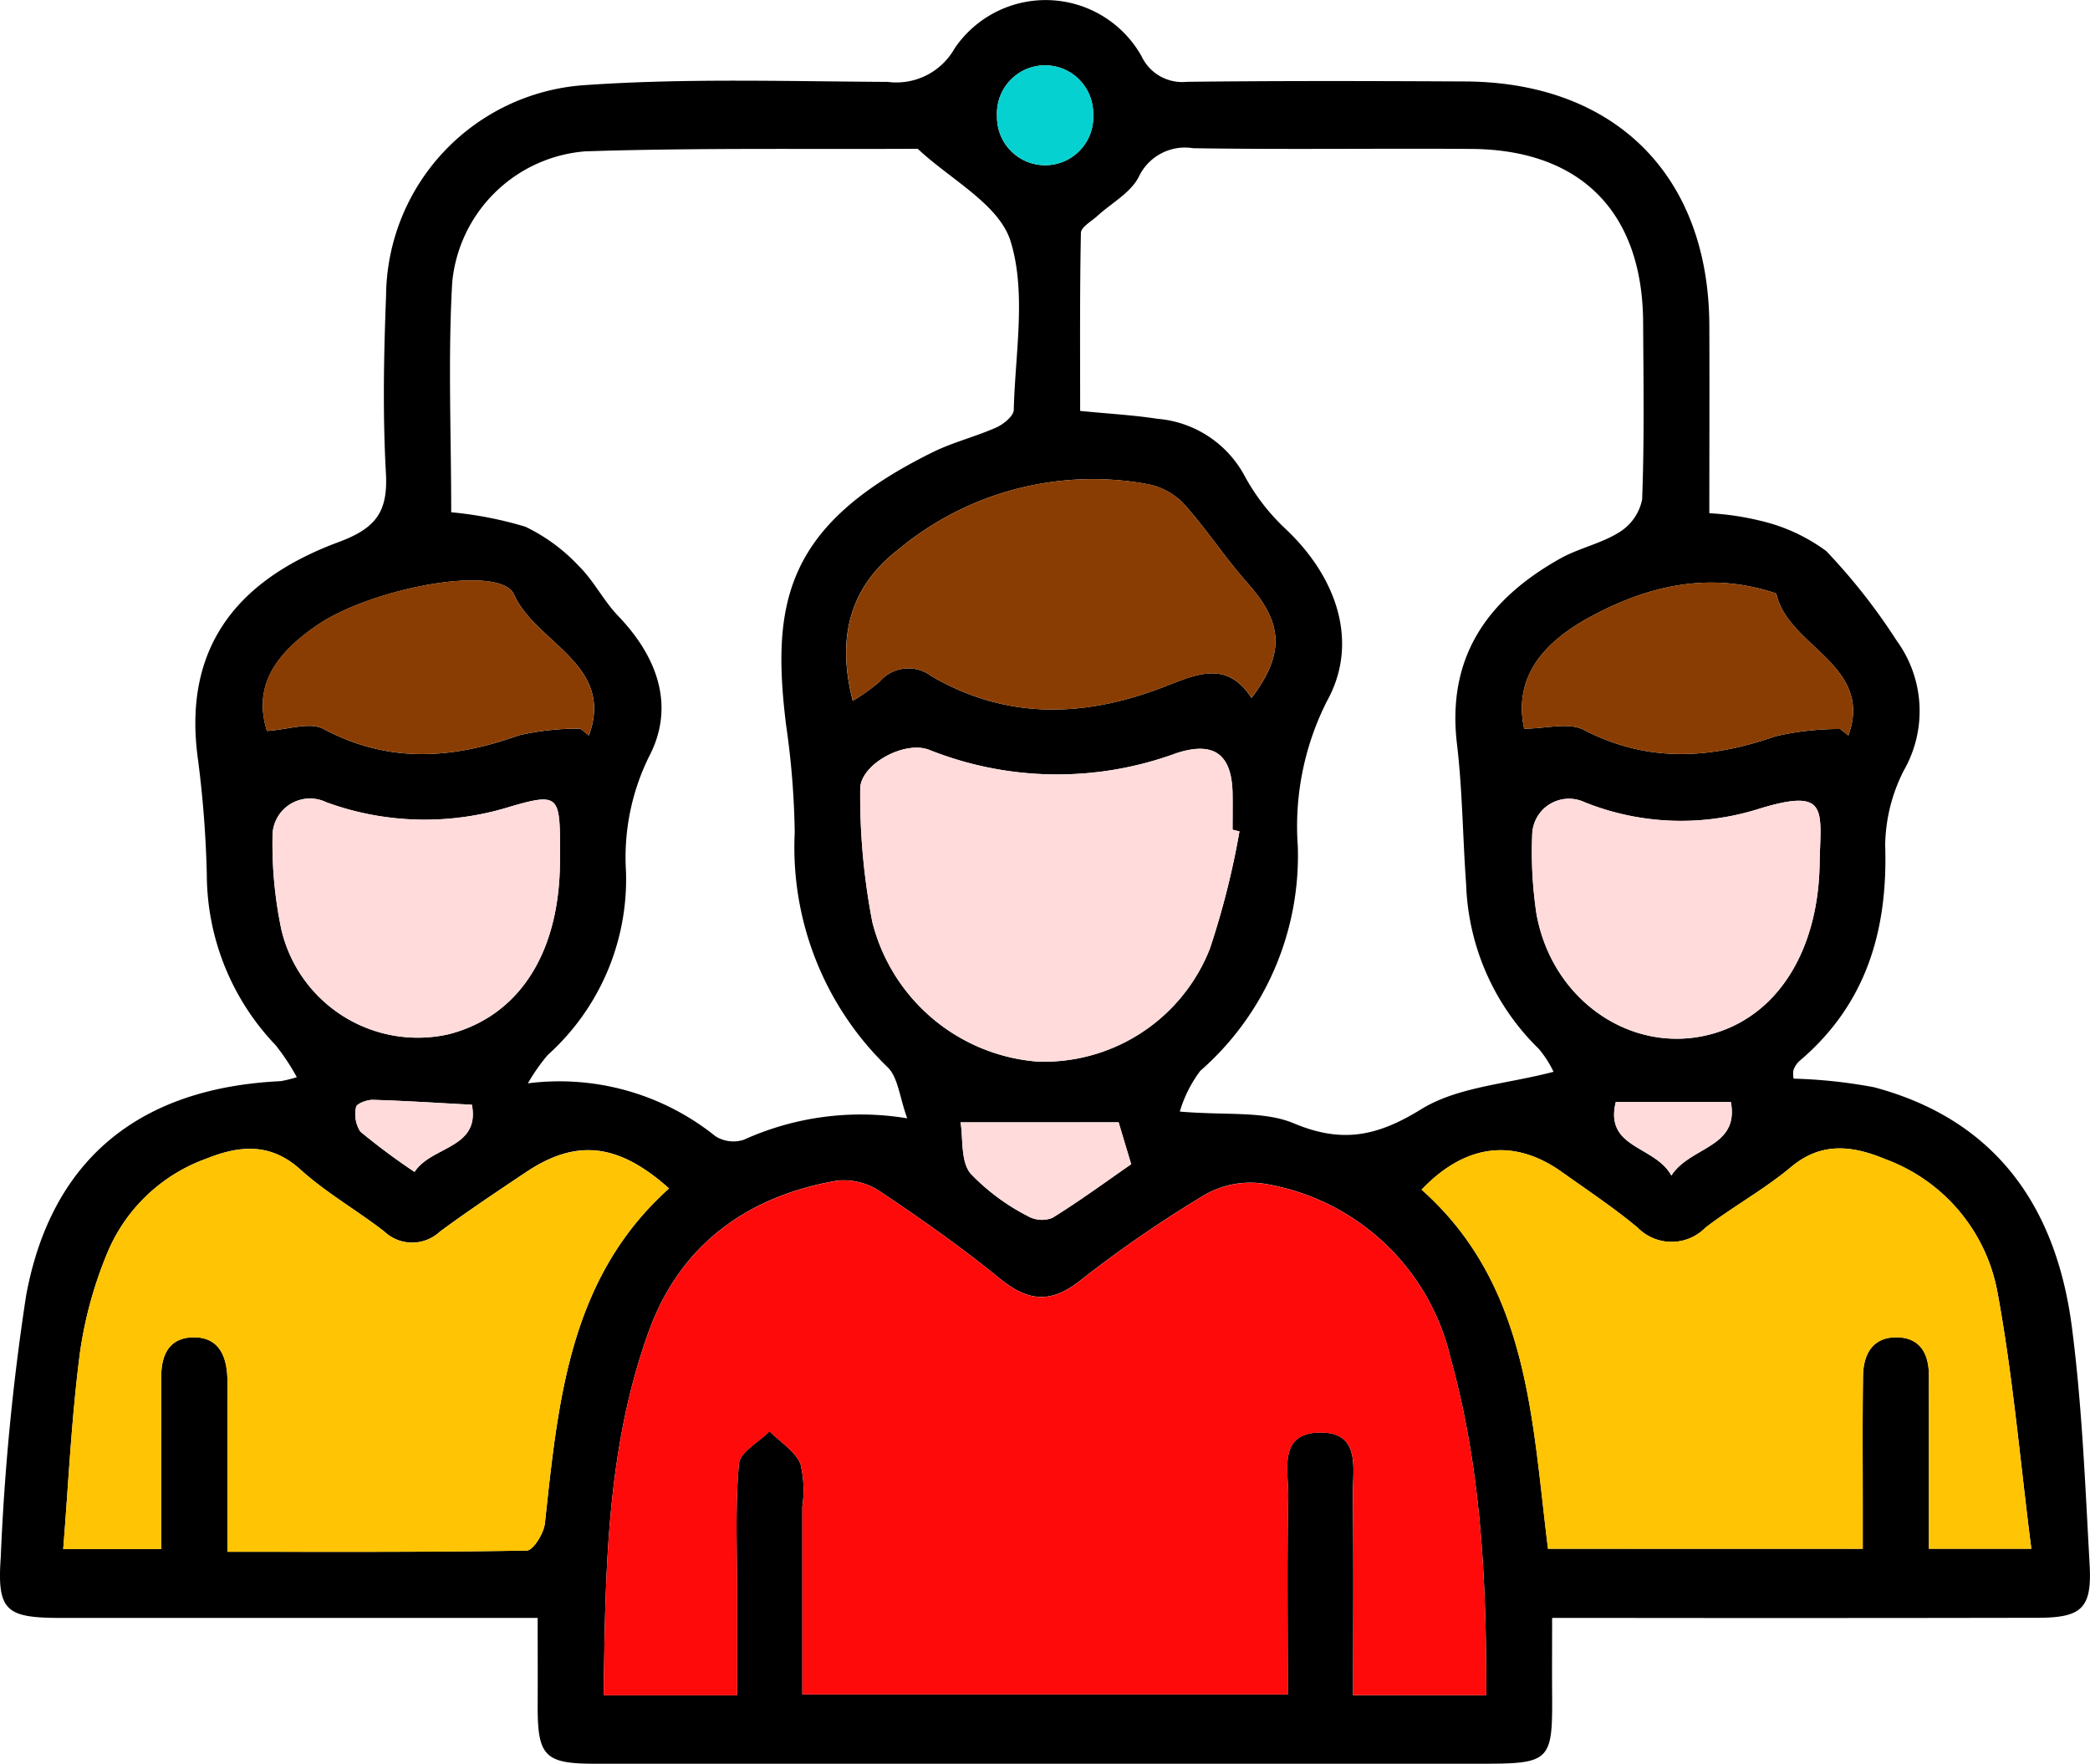 <svg id="Grupo_1003484" data-name="Grupo 1003484" xmlns="http://www.w3.org/2000/svg" xmlns:xlink="http://www.w3.org/1999/xlink" width="110.845" height="93.537" viewBox="0 0 110.845 93.537">
  <defs>
    <clipPath id="clip-path">
      <rect id="Rectángulo_353427" data-name="Rectángulo 353427" width="110.845" height="93.537" fill="none"/>
    </clipPath>
  </defs>
  <g id="Grupo_1003483" data-name="Grupo 1003483" clip-path="url(#clip-path)">
    <path id="Trazado_715448" data-name="Trazado 715448" d="M15.742,57.128a11.819,11.819,0,0,0-1.126-1.7,13.144,13.144,0,0,1-3.647-9.01,57.737,57.737,0,0,0-.461-6.084c-.922-6.443,2.6-9.785,7.453-11.586,1.973-.732,2.62-1.6,2.507-3.646-.174-3.122-.115-6.265.007-9.393A11.29,11.29,0,0,1,30.99,4.516c5.343-.375,10.728-.2,16.093-.173a3.539,3.539,0,0,0,3.54-1.767,5.83,5.83,0,0,1,9.924.414,2.383,2.383,0,0,0,2.4,1.349c4.92-.057,9.841-.044,14.762-.019,7.962.042,12.916,5,12.947,12.933.013,3.255,0,6.51,0,9.966a14.6,14.6,0,0,1,2.649.385,9.522,9.522,0,0,1,3.554,1.623,31.938,31.938,0,0,1,3.735,4.753,6.337,6.337,0,0,1,.38,6.875,8.978,8.978,0,0,0-.992,3.958c.149,4.538-1,8.46-4.567,11.474a1.223,1.223,0,0,0-.3.475,1.32,1.32,0,0,0,.011.443,26.881,26.881,0,0,1,4.266.457c6.481,1.73,9.665,6.364,10.491,12.709.543,4.17.707,8.393.942,12.6.13,2.325-.413,2.824-2.754,2.828q-11.789.022-23.578.006H82.318c0,1.481-.008,2.744,0,4.007.028,3.61-.088,3.727-3.788,3.727H53.8q-11.12,0-22.239,0c-2.687,0-3.058-.4-3.045-3.139.007-1.456,0-2.912,0-4.594H26.363q-11.6,0-23.194,0C.316,85.8-.161,85.418.04,82.592A125.743,125.743,0,0,1,1.385,68.711c1.343-7.283,6.065-11.02,13.5-11.372a6.541,6.541,0,0,0,.856-.211M78.826,89.9c.011-6.088-.275-12.048-1.89-17.862a12.159,12.159,0,0,0-9.9-9.263,4.857,4.857,0,0,0-3.153.6,64.426,64.426,0,0,0-6.617,4.557c-1.554,1.215-2.756,1.081-4.229-.119-2.025-1.651-4.172-3.161-6.344-4.616a3.477,3.477,0,0,0-2.27-.587c-4.757.808-8.327,3.387-9.992,7.94-2.265,6.194-2.325,12.723-2.415,19.352h7.074c0-1.913,0-3.743,0-5.572,0-2.236-.1-4.484.1-6.7.058-.619,1.056-1.15,1.623-1.722.566.565,1.335,1.039,1.639,1.721a5.965,5.965,0,0,1,.1,2.273c0,3.3,0,6.607,0,9.956H68.3c0-3.6-.044-7.045.022-10.485.026-1.354-.567-3.365,1.668-3.4,2.213-.031,1.743,1.936,1.76,3.324.042,3.5.014,7,.014,10.605ZM23.93,27.168a19.968,19.968,0,0,1,3.931.766,9.474,9.474,0,0,1,2.828,2.076c.8.782,1.317,1.846,2.095,2.655,2.207,2.3,2.984,4.912,1.631,7.475A12.077,12.077,0,0,0,33.2,46.218a12.531,12.531,0,0,1-4.154,9.736,10.146,10.146,0,0,0-1.049,1.5,13.21,13.21,0,0,1,9.94,2.8,1.779,1.779,0,0,0,1.509.194,15.04,15.04,0,0,1,8.669-1.138c-.41-1.124-.481-2.171-1.041-2.712a16.215,16.215,0,0,1-4.925-12.445,43.7,43.7,0,0,0-.458-5.7c-.812-6.552.017-10.634,7.768-14.466,1.08-.534,2.279-.825,3.383-1.317.383-.171.916-.606.924-.93.072-3,.68-6.208-.17-8.949-.605-1.954-3.211-3.287-4.924-4.9-5.881.031-11.765-.056-17.64.136a7.7,7.7,0,0,0-7.05,6.964c-.226,4.006-.052,8.035-.052,12.176M62.567,58.951c2.457.214,4.451-.047,6.054.626,2.56,1.074,4.423.689,6.753-.749,1.93-1.192,4.512-1.327,7.02-1.986a5.706,5.706,0,0,0-.789-1.223,12.781,12.781,0,0,1-3.847-8.72c-.182-2.479-.193-4.976-.486-7.44-.553-4.648,1.652-7.691,5.474-9.836.993-.557,2.175-.792,3.131-1.394a2.657,2.657,0,0,0,1.215-1.739c.121-3.127.07-6.261.053-9.392-.03-5.843-3.3-9.161-9.111-9.2-4.919-.034-9.839.04-14.757-.038A2.709,2.709,0,0,0,60.386,9.4c-.441.838-1.447,1.376-2.191,2.056-.313.286-.862.589-.868.892-.064,3.16-.04,6.322-.04,9.445,1.561.154,2.839.223,4.1.418A5.784,5.784,0,0,1,66,25.221a11.075,11.075,0,0,0,2.167,2.816c2.8,2.627,3.9,6.1,2.215,9.135a14.708,14.708,0,0,0-1.552,7.714,15.158,15.158,0,0,1-5.17,11.905,6.79,6.79,0,0,0-1.088,2.161M82.1,82.137H98.794c0-.792,0-1.427,0-2.061,0-2.366-.019-4.732.014-7.1.016-1.145.5-2.062,1.778-2.053s1.726.9,1.718,2.076c0,.639,0,1.279,0,1.918,0,2.4,0,4.8,0,7.219h5.43c-.6-4.687-.981-9.2-1.8-13.629A9.313,9.313,0,0,0,100,61.479c-1.706-.708-3.373-.958-5.013.416-1.414,1.185-3.063,2.084-4.532,3.209a2.52,2.52,0,0,1-3.595.007c-1.272-1.062-2.663-1.984-4.015-2.948-2.543-1.812-5.119-1.508-7.449.929,5.7,5.068,5.842,12.142,6.705,19.046M35.485,63.027c-2.7-2.412-4.928-2.644-7.59-.862-1.536,1.029-3.077,2.056-4.565,3.152a2.151,2.151,0,0,1-2.941,0c-1.459-1.134-3.1-2.061-4.459-3.295-1.6-1.445-3.251-1.267-4.972-.579a8.973,8.973,0,0,0-5.193,4.831,21.609,21.609,0,0,0-1.528,5.492c-.446,3.438-.605,6.913-.884,10.384h5.2c0-.861,0-1.558,0-2.255,0-2.3.006-4.6,0-6.9,0-1.176.445-2.062,1.717-2.072s1.726.907,1.785,2.049c.03.573.009,1.149.009,1.724,0,2.471,0,4.943,0,7.6,5.436,0,10.656.028,15.874-.064.34-.006.9-.905.96-1.432.709-6.494,1.279-13.019,6.59-17.776M65.736,44.093,65.371,44c0-.638.009-1.276,0-1.914-.034-2.1-1-2.793-2.993-2.138A18.306,18.306,0,0,1,49.3,39.776c-1.32-.541-3.728.782-3.679,2.109a35.215,35.215,0,0,0,.641,7.007A9.827,9.827,0,0,0,55.014,56.3a9.45,9.45,0,0,0,9.154-5.993,43.185,43.185,0,0,0,1.568-6.215m.645-7.079c1.794-2.388,1.645-4-.214-6.088-1.207-1.354-2.2-2.9-3.417-4.243a3.608,3.608,0,0,0-1.924-1.014A16.127,16.127,0,0,0,47.6,29.179c-2.566,2-3.227,4.7-2.372,7.993a11.281,11.281,0,0,0,1.422-1.018,2.008,2.008,0,0,1,2.743-.3c3.993,2.336,8.146,2.193,12.317.583,1.715-.662,3.34-1.46,4.666.577M29.7,45.673c0-.319,0-.637,0-.956-.008-2.535-.184-2.65-2.64-1.937a15.209,15.209,0,0,1-9.748-.23,1.988,1.988,0,0,0-2.859,1.821,22.085,22.085,0,0,0,.467,4.92,7.433,7.433,0,0,0,8.877,5.56c3.731-.958,5.887-4.309,5.9-9.176m66.81-.082c.074-2.712.429-3.831-3.3-2.672a13.712,13.712,0,0,1-9.176-.379,1.949,1.949,0,0,0-2.77,1.74,22.063,22.063,0,0,0,.226,4.187c.856,4.745,5.31,7.632,9.555,6.292,3.382-1.067,5.455-4.546,5.465-9.168m1.09-6.931.436.342c1.349-3.76-3.217-4.7-3.825-7.527-3.508-1.191-6.791-.437-9.91,1.262-2.972,1.618-3.955,3.614-3.462,5.906,1.15,0,2.354-.355,3.159.062,3.389,1.755,6.711,1.549,10.175.339a15.127,15.127,0,0,1,3.428-.384m-66.814-.017.45.361c1.383-3.78-2.819-4.89-3.973-7.479-.726-1.63-7.512-.362-10.427,1.621-2.576,1.753-3.326,3.518-2.677,5.618,1.083-.061,2.263-.5,3-.107,3.447,1.842,6.83,1.6,10.355.341a13.791,13.791,0,0,1,3.274-.355M50.945,59.523c.139.858,0,2.043.517,2.7A11.334,11.334,0,0,0,54.5,64.489a1.517,1.517,0,0,0,1.311.1c1.443-.892,2.815-1.9,4.181-2.847l-.666-2.222Zm7.033-53.48a2.552,2.552,0,1,0-5.1.115,2.553,2.553,0,1,0,5.1-.115M25.028,58.59c-1.887-.1-3.571-.212-5.257-.26-.307-.009-.861.206-.886.377a1.708,1.708,0,0,0,.227,1.309,35.355,35.355,0,0,0,2.874,2.138c.893-1.388,3.487-1.223,3.041-3.564m63.615,3.755c1-1.562,3.611-1.458,3.156-3.9H85.694c-.612,2.477,2.073,2.3,2.949,3.9" transform="translate(0 0)"/>
    <path id="Trazado_715449" data-name="Trazado 715449" d="M130.3,190.505h-7.062c0-3.61.028-7.108-.014-10.6-.017-1.388.453-3.356-1.76-3.324-2.235.032-1.642,2.043-1.668,3.4-.066,3.44-.022,6.882-.022,10.485H94.024c0-3.35,0-6.653,0-9.956a5.97,5.97,0,0,0-.1-2.272c-.3-.682-1.073-1.156-1.638-1.721-.567.572-1.565,1.1-1.623,1.722-.207,2.217-.1,4.465-.1,6.7,0,1.829,0,3.659,0,5.572H83.487c.089-6.63.149-13.158,2.415-19.352,1.665-4.553,5.235-7.132,9.992-7.94a3.481,3.481,0,0,1,2.271.587c2.172,1.455,4.319,2.965,6.343,4.616,1.473,1.2,2.675,1.335,4.229.119a64.364,64.364,0,0,1,6.617-4.557,4.852,4.852,0,0,1,3.153-.6,12.159,12.159,0,0,1,9.9,9.263c1.615,5.814,1.9,11.774,1.89,17.862" transform="translate(-51.47 -100.602)" fill="#ff0a0a"/>
    <path id="Trazado_715450" data-name="Trazado 715450" d="M203.3,180.047c-.863-6.9-1.007-13.977-6.705-19.046,2.331-2.437,4.907-2.741,7.45-.929,1.353.964,2.743,1.886,4.015,2.948a2.52,2.52,0,0,0,3.595-.007c1.469-1.125,3.118-2.024,4.532-3.208,1.64-1.374,3.307-1.124,5.013-.416a9.313,9.313,0,0,1,5.934,7.031c.822,4.43,1.2,8.942,1.8,13.629h-5.43c0-2.42,0-4.82,0-7.219,0-.639-.007-1.279,0-1.918.007-1.177-.445-2.065-1.718-2.075s-1.762.908-1.778,2.052c-.033,2.365-.013,4.731-.014,7.1,0,.635,0,1.269,0,2.062Z" transform="translate(-121.203 -97.909)" fill="#ffc403"/>
    <path id="Trazado_715451" data-name="Trazado 715451" d="M40.875,160.969c-5.311,4.758-5.881,11.283-6.59,17.777-.058.527-.62,1.426-.96,1.432-5.218.092-10.439.064-15.874.064,0-2.659,0-5.13,0-7.6,0-.575.021-1.151-.009-1.724-.059-1.142-.512-2.058-1.784-2.048s-1.719.9-1.717,2.072c0,2.3,0,4.6,0,6.9,0,.7,0,1.393,0,2.254h-5.2c.28-3.471.438-6.946.884-10.384a21.623,21.623,0,0,1,1.529-5.492,8.974,8.974,0,0,1,5.192-4.831c1.721-.687,3.376-.865,4.972.579,1.363,1.234,3,2.16,4.459,3.3a2.151,2.151,0,0,0,2.941,0c1.488-1.1,3.029-2.123,4.565-3.152,2.663-1.783,4.89-1.55,7.59.862" transform="translate(-5.389 -97.942)" fill="#ffc403"/>
    <path id="Trazado_715452" data-name="Trazado 715452" d="M139.076,107.836a43.132,43.132,0,0,1-1.568,6.215,9.449,9.449,0,0,1-9.153,5.993,9.827,9.827,0,0,1-8.751-7.409,35.213,35.213,0,0,1-.642-7.007c-.049-1.327,2.359-2.65,3.679-2.109a18.3,18.3,0,0,0,13.075.175c1.991-.655,2.959.041,2.993,2.138.01.638,0,1.276,0,1.914l.365.09" transform="translate(-73.339 -63.743)" fill="#ffdbdb"/>
    <path id="Trazado_715453" data-name="Trazado 715453" d="M138.527,77.848c-1.326-2.037-2.95-1.238-4.666-.576-4.171,1.609-8.324,1.752-12.317-.584a2.008,2.008,0,0,0-2.743.3,11.314,11.314,0,0,1-1.422,1.018c-.855-3.291-.194-5.993,2.372-7.994A16.128,16.128,0,0,1,132.971,66.5a3.6,3.6,0,0,1,1.924,1.014c1.215,1.346,2.21,2.889,3.417,4.243,1.86,2.086,2.008,3.7.214,6.088" transform="translate(-72.146 -40.834)" fill="#8a3d02"/>
    <path id="Trazado_715454" data-name="Trazado 715454" d="M52.928,113.813c-.016,4.867-2.172,8.218-5.9,9.176a7.433,7.433,0,0,1-8.877-5.56,22.083,22.083,0,0,1-.467-4.92,1.988,1.988,0,0,1,2.859-1.821,15.207,15.207,0,0,0,9.748.231c2.456-.713,2.632-.6,2.64,1.937,0,.319,0,.637,0,.956" transform="translate(-23.23 -68.139)" fill="#ffdbdb"/>
    <path id="Trazado_715455" data-name="Trazado 715455" d="M227.13,113.723c-.01,4.622-2.083,8.1-5.464,9.168-4.245,1.34-8.7-1.547-9.555-6.292a22.063,22.063,0,0,1-.226-4.187,1.949,1.949,0,0,1,2.77-1.74,13.713,13.713,0,0,0,9.177.379c3.727-1.159,3.373-.04,3.3,2.672" transform="translate(-130.622 -68.131)" fill="#ffdbdb"/>
    <path id="Trazado_715456" data-name="Trazado 715456" d="M227.35,88.33a15.13,15.13,0,0,0-3.428.384c-3.465,1.21-6.786,1.416-10.175-.339-.8-.416-2.008-.062-3.159-.062-.493-2.292.49-4.288,3.462-5.906,3.119-1.7,6.4-2.453,9.91-1.262.609,2.827,5.175,3.767,3.826,7.527l-.436-.342" transform="translate(-129.753 -49.668)" fill="#8a3d02"/>
    <path id="Trazado_715457" data-name="Trazado 715457" d="M53.185,88.124a13.792,13.792,0,0,0-3.274.355c-3.524,1.263-6.907,1.5-10.355-.341-.736-.393-1.915.045-3,.107-.649-2.1.1-3.865,2.677-5.618,2.915-1.983,9.7-3.251,10.427-1.621,1.154,2.59,5.355,3.7,3.973,7.479l-.45-.361" transform="translate(-22.402 -49.481)" fill="#8a3d02"/>
    <path id="Trazado_715458" data-name="Trazado 715458" d="M132.841,155.21h8.383l.666,2.222c-1.366.946-2.737,1.954-4.181,2.847a1.518,1.518,0,0,1-1.311-.1,11.333,11.333,0,0,1-3.039-2.261c-.521-.662-.379-1.847-.518-2.705" transform="translate(-81.896 -95.687)" fill="#ffdbdb"/>
    <path id="Trazado_715459" data-name="Trazado 715459" d="M142.975,11.733a2.553,2.553,0,1,1-5.1.115,2.552,2.552,0,1,1,5.1-.115" transform="translate(-84.997 -5.69)" fill="#06d1d1"/>
    <path id="Trazado_715460" data-name="Trazado 715460" d="M55.343,152.358c.446,2.341-2.148,2.177-3.041,3.564a35.276,35.276,0,0,1-2.874-2.138,1.709,1.709,0,0,1-.227-1.309c.024-.171.578-.386.886-.377,1.686.048,3.37.16,5.257.26" transform="translate(-30.315 -93.768)" fill="#ffdbdb"/>
    <path id="Trazado_715461" data-name="Trazado 715461" d="M226.257,156.294c-.876-1.605-3.561-1.426-2.949-3.9h6.105c.455,2.445-2.153,2.342-3.156,3.9" transform="translate(-137.614 -93.949)" fill="#ffdbdb"/>
  </g>
</svg>
